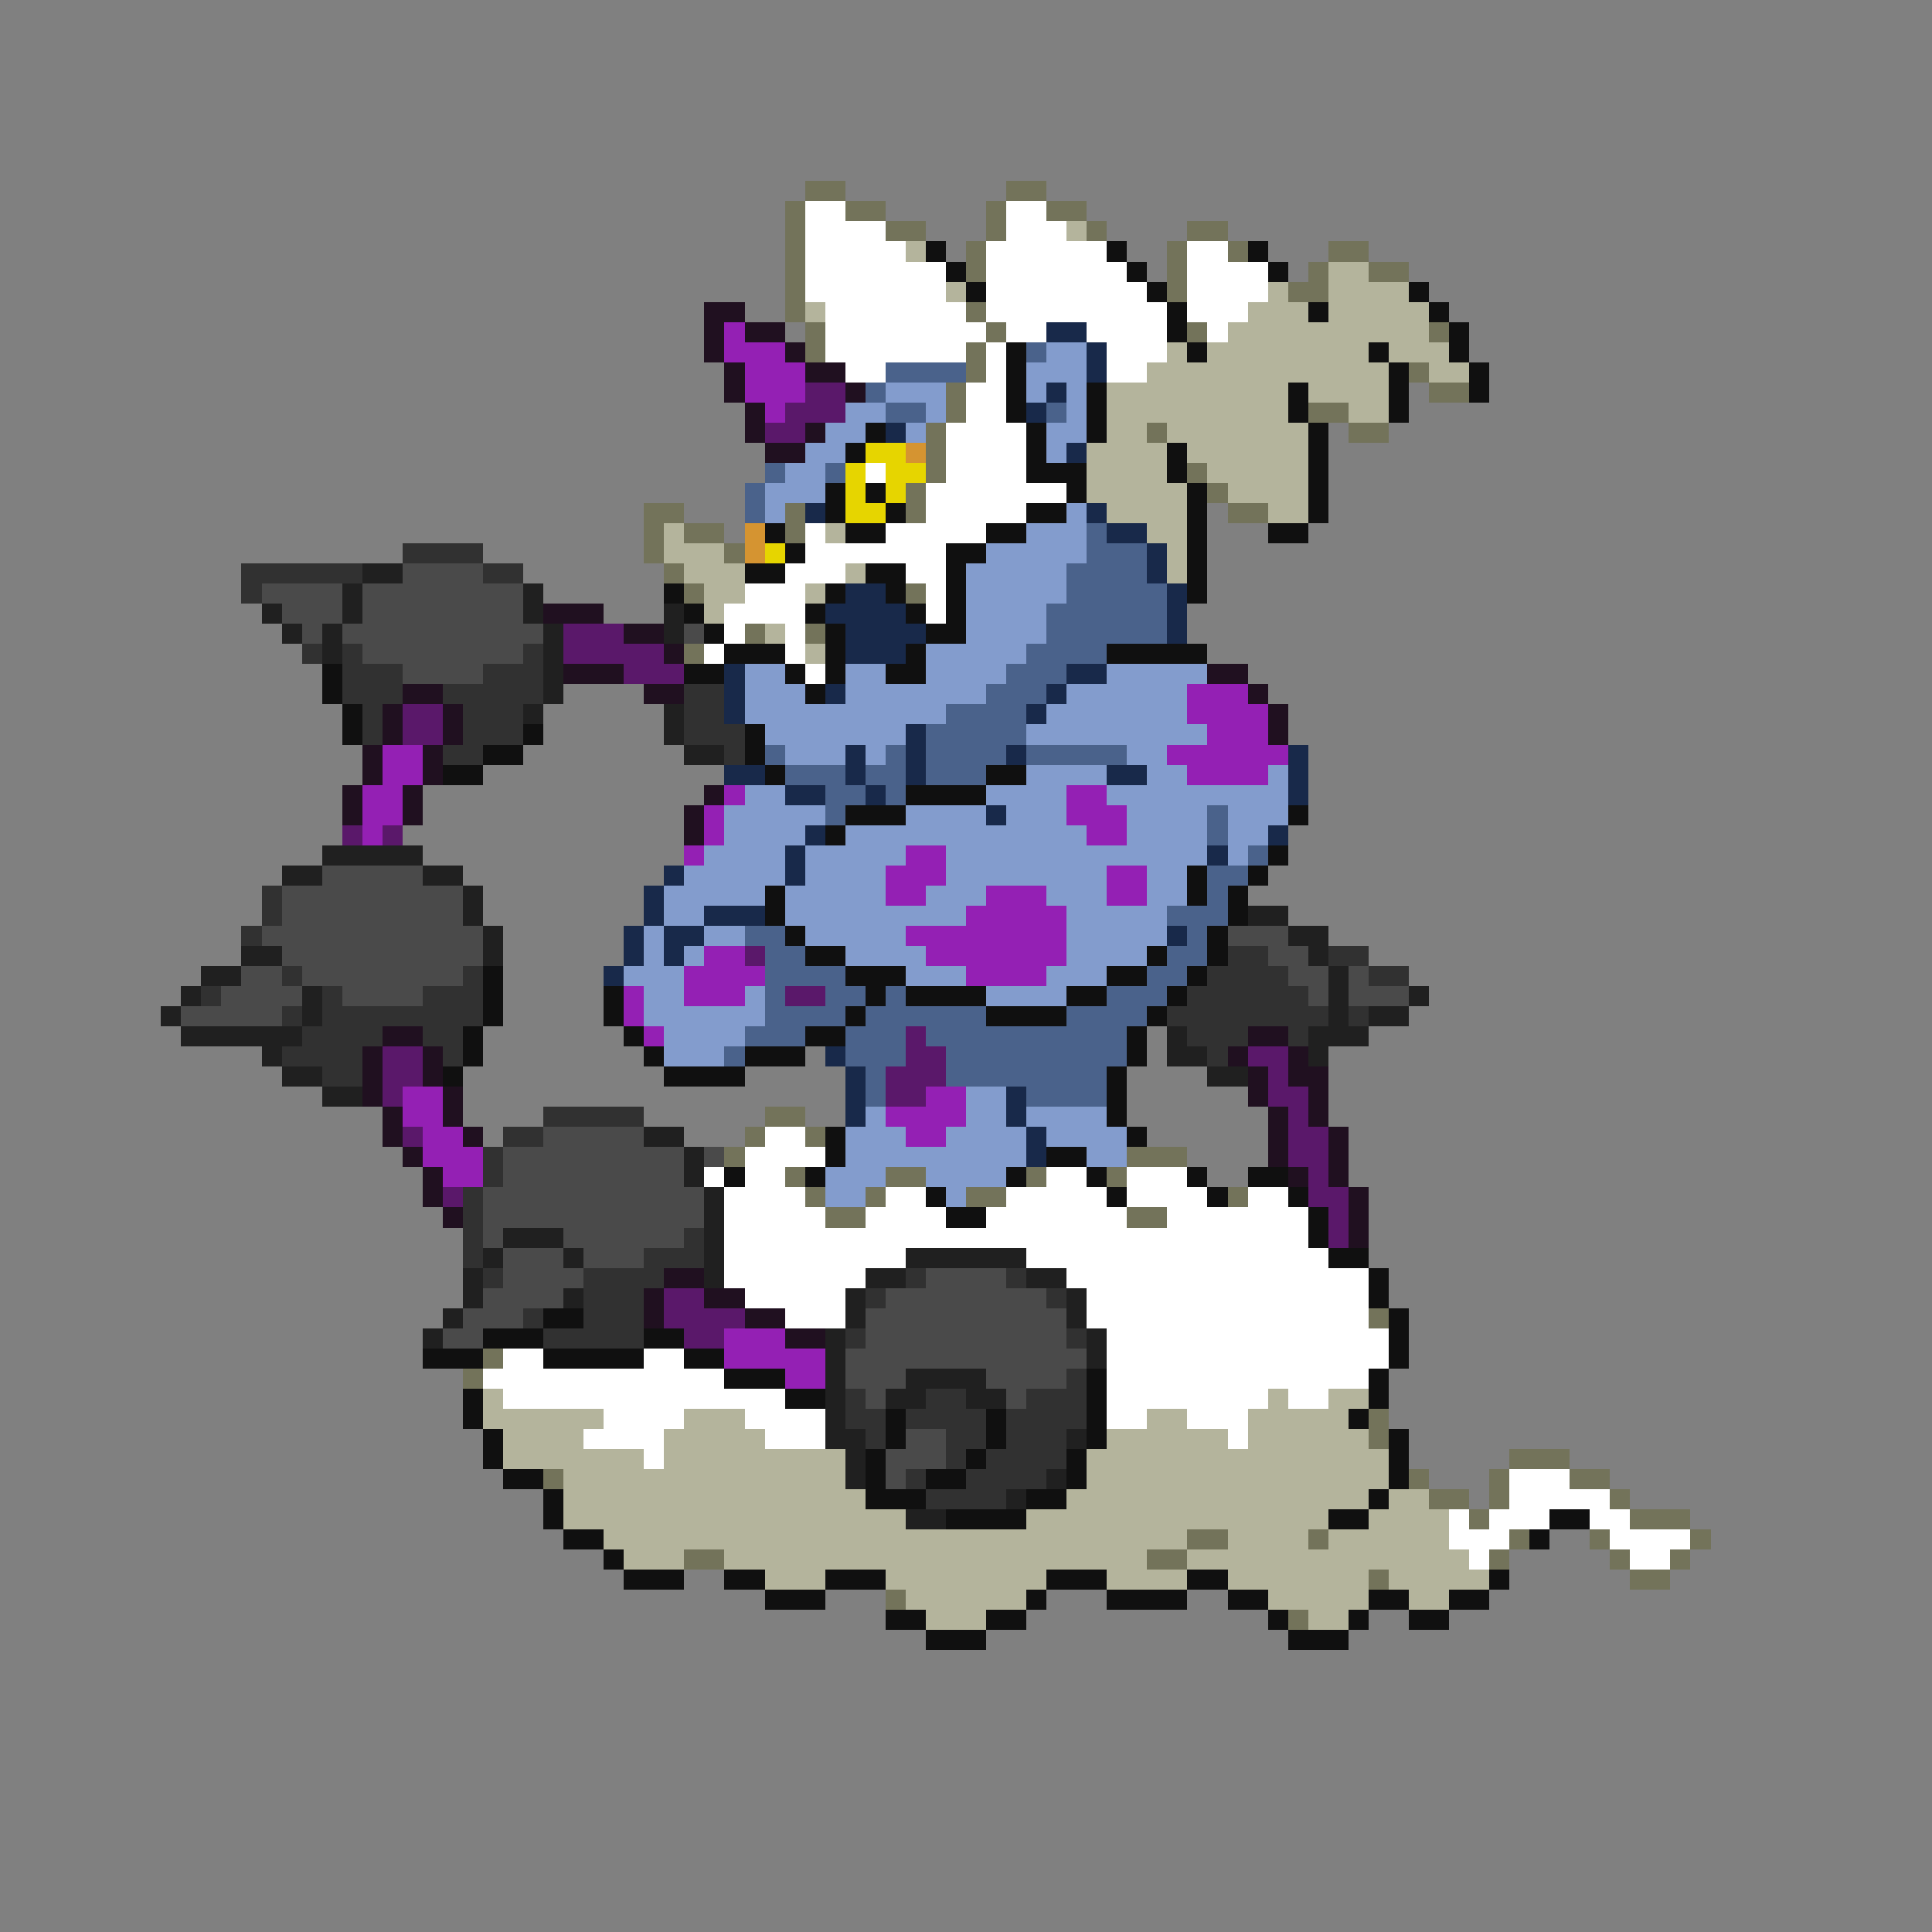 <svg xmlns="http://www.w3.org/2000/svg" viewBox="0 -0.5 96 96" shape-rendering="crispEdges">
<rect x="0" y="-0.5" width="96" height="96" fill="#808080" stroke="none"/>
<path stroke="#73735a" d="M40 9h2M50 9h2M39 10h1M42 10h2M49 10h1M52 10h2M39 11h1M44 11h2M49 11h1M54 11h1M59 11h2M39 12h1M48 12h1M58 12h1M61 12h1M66 12h2M39 13h1M48 13h1M58 13h1M65 13h1M68 13h2M39 14h1M58 14h1M64 14h2M39 15h1M48 15h1M40 16h1M49 16h1M59 16h1M71 16h1M40 17h1M48 17h1M48 18h1M70 18h1M47 19h1M71 19h2M47 20h1M65 20h2M46 21h1M57 21h1M67 21h2M46 22h1M46 23h1M59 23h1M45 24h1M60 24h1M32 25h2M39 25h1M45 25h1M61 25h2M32 26h1M34 26h2M39 26h1M32 27h1M36 27h1M33 28h1M34 29h1M45 29h1M37 31h1M40 31h1M34 32h1M38 55h2M37 56h1M40 56h1M36 57h1M56 57h3M39 58h1M44 58h2M51 58h1M55 58h1M40 59h1M43 59h1M48 59h2M61 59h1M41 60h2M56 60h2M68 65h1M24 67h1M23 68h1M68 70h1M68 71h1M75 72h3M27 73h1M70 73h1M74 73h1M78 73h2M71 74h2M74 74h1M80 74h1M73 75h1M81 75h3M59 76h2M65 76h1M75 76h1M79 76h1M84 76h1M34 77h2M57 77h2M74 77h1M80 77h1M83 77h1M68 78h1M81 78h2M44 79h1M64 80h1" />
<path stroke="#ffffff" d="M40 10h2M50 10h2M40 11h4M50 11h3M40 12h5M49 12h6M59 12h2M40 13h7M49 13h7M59 13h4M40 14h7M49 14h8M59 14h4M41 15h7M49 15h9M59 15h3M41 16h8M50 16h2M54 16h4M60 16h1M41 17h7M49 17h1M55 17h3M42 18h2M49 18h1M55 18h2M48 19h2M48 20h2M47 21h4M47 22h4M43 23h1M47 23h4M46 24h7M46 25h5M40 26h1M44 26h5M40 27h7M39 28h3M45 28h2M37 29h3M46 29h1M36 30h4M46 30h1M36 31h1M39 31h1M35 32h1M39 32h1M40 33h1M38 56h2M37 57h4M35 58h1M37 58h2M52 58h2M56 58h3M36 59h4M44 59h2M50 59h5M56 59h4M62 59h2M36 60h5M43 60h4M49 60h7M58 60h7M36 61h29M36 62h9M51 62h15M36 63h7M53 63h15M37 64h5M54 64h14M39 65h3M54 65h14M55 66h14M25 67h2M32 67h2M55 67h14M24 68h12M55 68h13M25 69h14M55 69h8M64 69h2M30 70h4M37 70h4M55 70h2M59 70h3M29 71h4M38 71h3M61 71h1M32 72h1M75 73h3M75 74h5M72 75h1M74 75h3M79 75h2M72 76h3M80 76h4M73 77h1M81 77h2" />
<path stroke="#b4b49c" d="M53 11h1M45 12h1M66 13h2M47 14h1M63 14h1M66 14h4M40 15h1M62 15h3M66 15h5M61 16h10M58 17h1M60 17h8M69 17h3M57 18h12M71 18h2M55 19h9M65 19h4M55 20h9M67 20h2M55 21h2M58 21h7M54 22h4M59 22h6M54 23h4M60 23h5M54 24h5M61 24h4M55 25h4M63 25h2M33 26h1M41 26h1M57 26h2M33 27h3M58 27h1M34 28h3M42 28h1M58 28h1M35 29h2M40 29h1M35 30h1M38 31h1M40 32h1M24 69h1M63 69h1M66 69h2M24 70h6M34 70h3M57 70h2M62 70h5M25 71h4M33 71h5M55 71h6M62 71h6M25 72h7M33 72h9M54 72h15M28 73h14M54 73h15M28 74h15M53 74h15M69 74h2M28 75h17M51 75h15M68 75h4M30 76h29M61 76h4M66 76h6M31 77h3M36 77h21M59 77h14M38 78h3M44 78h8M55 78h4M61 78h7M69 78h5M45 79h6M63 79h5M70 79h2M46 80h3M65 80h2" />
<path stroke="#101010" d="M46 12h1M55 12h1M62 12h1M47 13h1M56 13h1M63 13h1M48 14h1M57 14h1M70 14h1M58 15h1M65 15h1M71 15h1M58 16h1M72 16h1M50 17h1M59 17h1M68 17h1M72 17h1M50 18h1M69 18h1M73 18h1M50 19h1M54 19h1M64 19h1M69 19h1M73 19h1M50 20h1M54 20h1M64 20h1M69 20h1M43 21h1M51 21h1M54 21h1M65 21h1M42 22h1M51 22h1M58 22h1M65 22h1M51 23h3M58 23h1M65 23h1M41 24h1M43 24h1M53 24h1M59 24h1M65 24h1M41 25h1M44 25h1M51 25h2M59 25h1M65 25h1M38 26h1M42 26h2M49 26h2M59 26h1M63 26h2M39 27h1M47 27h2M59 27h1M37 28h2M43 28h2M47 28h1M59 28h1M33 29h1M41 29h1M44 29h1M47 29h1M59 29h1M34 30h1M40 30h1M45 30h1M47 30h1M35 31h1M41 31h1M46 31h2M36 32h3M41 32h1M45 32h1M55 32h5M16 33h1M34 33h2M39 33h1M41 33h1M44 33h2M16 34h1M40 34h1M17 35h1M17 36h1M26 36h1M37 36h1M24 37h2M37 37h1M22 38h2M38 38h1M49 38h2M45 39h4M42 40h3M64 40h1M41 41h1M63 42h1M59 43h1M62 43h1M38 44h1M59 44h1M61 44h1M38 45h1M61 45h1M39 46h1M60 46h1M40 47h2M57 47h1M60 47h1M24 48h1M42 48h3M55 48h2M59 48h1M24 49h1M30 49h1M43 49h1M45 49h4M53 49h2M58 49h1M24 50h1M30 50h1M42 50h1M49 50h4M57 50h1M23 51h1M31 51h1M40 51h2M56 51h1M23 52h1M32 52h1M37 52h3M56 52h1M22 53h1M33 53h4M55 53h1M55 54h1M55 55h1M41 56h1M56 56h1M41 57h1M52 57h2M36 58h1M40 58h1M50 58h1M54 58h1M59 58h1M62 58h2M46 59h1M55 59h1M60 59h1M64 59h1M47 60h2M65 60h1M65 61h1M66 62h2M68 63h1M68 64h1M27 65h2M69 65h1M24 66h3M32 66h2M69 66h1M21 67h3M27 67h5M34 67h2M69 67h1M36 68h3M54 68h1M68 68h1M23 69h1M39 69h2M54 69h1M68 69h1M23 70h1M44 70h1M49 70h1M54 70h1M67 70h1M24 71h1M44 71h1M49 71h1M54 71h1M69 71h1M24 72h1M43 72h1M48 72h1M53 72h1M69 72h1M25 73h2M43 73h1M46 73h2M53 73h1M69 73h1M27 74h1M43 74h3M51 74h2M68 74h1M27 75h1M47 75h4M66 75h2M77 75h2M28 76h2M76 76h1M30 77h1M31 78h3M36 78h2M41 78h3M52 78h3M59 78h2M74 78h1M38 79h3M51 79h1M55 79h4M61 79h2M68 79h2M72 79h2M44 80h2M49 80h2M63 80h1M67 80h1M70 80h2M46 81h3M64 81h3" />
<path stroke="#201020" d="M35 15h2M35 16h1M37 16h2M35 17h1M39 17h1M36 18h1M40 18h2M36 19h1M42 19h1M37 20h1M37 21h1M40 21h1M38 22h2M27 30h3M31 31h2M33 32h1M28 33h3M60 33h2M20 34h2M32 34h2M62 34h1M19 35h1M22 35h1M63 35h1M19 36h1M22 36h1M63 36h1M18 37h1M21 37h1M18 38h1M21 38h1M17 39h1M20 39h1M35 39h1M17 40h1M20 40h1M34 40h1M34 41h1M19 51h2M62 51h2M18 52h1M21 52h1M61 52h1M64 52h1M18 53h1M21 53h1M62 53h1M64 53h2M18 54h1M22 54h1M62 54h1M65 54h1M19 55h1M22 55h1M63 55h1M65 55h1M19 56h1M23 56h1M63 56h1M66 56h1M20 57h1M63 57h1M66 57h1M21 58h1M64 58h1M66 58h1M21 59h1M67 59h1M22 60h1M67 60h1M67 61h1M33 63h2M32 64h1M35 64h2M32 65h1M37 65h2M39 66h2" />
<path stroke="#9420b4" d="M36 16h1M36 17h3M37 18h3M37 19h3M38 20h1M59 34h3M59 35h4M60 36h3M19 37h2M58 37h6M19 38h2M59 38h4M18 39h2M36 39h1M53 39h2M18 40h2M35 40h1M53 40h3M18 41h1M35 41h1M54 41h2M34 42h1M45 42h2M44 43h3M55 43h2M44 44h2M49 44h3M55 44h2M48 45h5M45 46h8M35 47h2M46 47h7M34 48h4M48 48h4M31 49h1M34 49h3M31 50h1M32 51h1M20 54h2M46 54h2M20 55h2M44 55h4M21 56h2M45 56h2M21 57h3M22 58h2M36 66h3M36 67h5M39 68h2" />
<path stroke="#18294a" d="M52 16h2M54 17h1M54 18h1M52 19h1M51 20h1M44 21h1M53 22h1M40 25h1M54 25h1M55 26h2M57 27h1M57 28h1M42 29h2M58 29h1M41 30h4M58 30h1M42 31h4M58 31h1M42 32h3M36 33h1M53 33h2M36 34h1M41 34h1M52 34h1M36 35h1M51 35h1M45 36h1M42 37h1M45 37h1M50 37h1M64 37h1M36 38h2M42 38h1M45 38h1M55 38h2M64 38h1M39 39h2M43 39h1M64 39h1M49 40h1M40 41h1M63 41h1M39 42h1M60 42h1M33 43h1M39 43h1M32 44h1M32 45h1M35 45h3M31 46h1M33 46h2M58 46h1M31 47h1M33 47h1M30 48h1M41 52h1M42 53h1M42 54h1M50 54h1M42 55h1M50 55h1M51 56h1M51 57h1" />
<path stroke="#4a628b" d="M51 17h1M44 18h4M43 19h1M44 20h2M52 20h1M38 23h1M41 23h1M37 24h1M37 25h1M54 26h1M54 27h3M53 28h4M53 29h5M52 30h6M52 31h6M51 32h4M50 33h3M49 34h3M47 35h4M46 36h5M38 37h1M44 37h1M46 37h4M51 37h5M39 38h3M43 38h2M46 38h3M41 39h2M44 39h1M41 40h1M60 40h1M60 41h1M62 42h1M60 43h2M60 44h1M58 45h3M37 46h2M59 46h1M38 47h2M58 47h2M38 48h4M57 48h2M38 49h1M41 49h2M44 49h1M55 49h3M38 50h4M43 50h6M53 50h4M37 51h3M42 51h3M46 51h10M36 52h1M42 52h3M47 52h9M43 53h1M47 53h8M43 54h1M51 54h4" />
<path stroke="#839ccd" d="M52 17h2M51 18h3M44 19h3M51 19h1M53 19h1M42 20h2M46 20h1M53 20h1M41 21h2M45 21h1M52 21h2M40 22h2M52 22h1M39 23h2M38 24h3M38 25h1M53 25h1M51 26h3M49 27h5M48 28h5M48 29h5M48 30h4M48 31h4M46 32h5M37 33h2M42 33h2M46 33h4M55 33h5M37 34h3M42 34h7M53 34h6M37 35h10M52 35h7M38 36h7M51 36h9M39 37h3M43 37h1M56 37h2M51 38h4M57 38h2M63 38h1M37 39h2M49 39h4M55 39h9M36 40h5M45 40h4M50 40h3M56 40h4M61 40h3M36 41h4M42 41h12M56 41h4M61 41h2M35 42h4M40 42h5M47 42h13M61 42h1M34 43h5M40 43h4M47 43h8M57 43h2M33 44h5M39 44h5M46 44h3M52 44h3M57 44h2M33 45h2M39 45h9M53 45h5M32 46h1M35 46h2M40 46h5M53 46h5M32 47h1M34 47h1M42 47h4M53 47h4M31 48h3M45 48h3M52 48h3M32 49h2M37 49h1M49 49h4M32 50h6M33 51h4M33 52h3M48 54h2M43 55h1M48 55h2M51 55h4M42 56h3M47 56h4M52 56h4M42 57h9M54 57h2M41 58h3M46 58h4M41 59h2M47 59h1" />
<path stroke="#5a186a" d="M40 19h2M39 20h3M38 21h2M28 31h3M28 32h5M31 33h3M20 35h2M20 36h2M17 41h1M19 41h1M37 47h1M39 49h2M45 51h1M19 52h2M45 52h2M62 52h2M19 53h2M44 53h3M63 53h1M19 54h1M44 54h2M63 54h2M64 55h1M20 56h1M64 56h2M64 57h2M65 58h1M22 59h1M65 59h2M66 60h1M66 61h1M33 64h2M33 65h4M34 66h2" />
<path stroke="#e6d500" d="M43 22h2M42 23h1M44 23h2M42 24h1M44 24h1M42 25h2M38 27h1" />
<path stroke="#d59431" d="M45 22h1M37 26h1M37 27h1" />
<path stroke="#313131" d="M20 27h4M12 28h6M24 28h2M12 29h1M15 32h1M17 32h1M26 32h1M17 33h3M24 33h3M17 34h3M22 34h5M34 34h2M18 35h1M23 35h3M34 35h2M18 36h1M23 36h3M34 36h3M22 37h2M36 37h1M13 44h1M13 45h1M12 46h1M61 47h2M66 47h2M14 48h1M23 48h1M60 48h4M68 48h2M10 49h1M16 49h1M21 49h3M59 49h6M14 50h1M16 50h8M58 50h8M67 50h1M15 51h4M21 51h2M59 51h3M64 51h1M14 52h4M22 52h1M60 52h1M16 53h2M27 55h5M25 56h2M24 57h1M24 58h1M23 59h1M23 60h1M23 61h1M34 61h1M23 62h1M32 62h3M24 63h1M29 63h4M45 63h1M50 63h1M29 64h3M43 64h1M52 64h1M26 65h1M29 65h3M27 66h5M42 66h1M53 66h1M53 68h1M42 69h1M46 69h2M51 69h3M42 70h2M45 70h4M50 70h4M43 71h1M47 71h2M50 71h3M47 72h1M49 72h4M45 73h1M48 73h4M46 74h4" />
<path stroke="#202020" d="M18 28h2M17 29h1M26 29h1M13 30h1M17 30h1M26 30h1M33 30h1M14 31h1M16 31h1M27 31h1M33 31h1M16 32h1M27 32h1M27 33h1M27 34h1M26 35h1M33 35h1M33 36h1M34 37h2M16 42h5M14 43h2M21 43h2M23 44h1M23 45h1M62 45h2M24 46h1M64 46h2M12 47h2M24 47h1M65 47h1M10 48h2M66 48h1M9 49h1M15 49h1M66 49h1M70 49h1M8 50h1M15 50h1M66 50h1M68 50h2M9 51h6M58 51h1M65 51h3M13 52h1M58 52h2M65 52h1M14 53h2M60 53h2M16 54h2M32 56h2M34 57h1M34 58h1M35 59h1M35 60h1M25 61h3M35 61h1M24 62h1M28 62h1M35 62h1M45 62h6M23 63h1M35 63h1M43 63h2M51 63h2M23 64h1M28 64h1M42 64h1M53 64h1M22 65h1M42 65h1M53 65h1M21 66h1M41 66h1M54 66h1M41 67h1M54 67h1M41 68h1M45 68h4M41 69h1M44 69h2M48 69h2M41 70h1M41 71h2M53 71h1M42 72h1M42 73h1M52 73h1M50 74h1M45 75h2" />
<path stroke="#4a4a4a" d="M20 28h4M13 29h4M18 29h8M14 30h3M18 30h8M15 31h1M17 31h10M34 31h1M18 32h8M20 33h4M16 43h5M14 44h9M14 45h9M13 46h11M61 46h3M14 47h10M63 47h2M12 48h2M15 48h8M64 48h2M67 48h1M11 49h4M17 49h4M65 49h1M67 49h3M9 50h5M27 56h5M25 57h9M35 57h1M25 58h9M24 59h11M24 60h11M24 61h1M28 61h6M25 62h3M29 62h3M25 63h4M46 63h4M24 64h4M44 64h8M23 65h3M43 65h10M22 66h2M43 66h10M42 67h12M42 68h3M49 68h4M43 69h1M50 69h1M45 71h2M44 72h3M44 73h1" />
</svg>